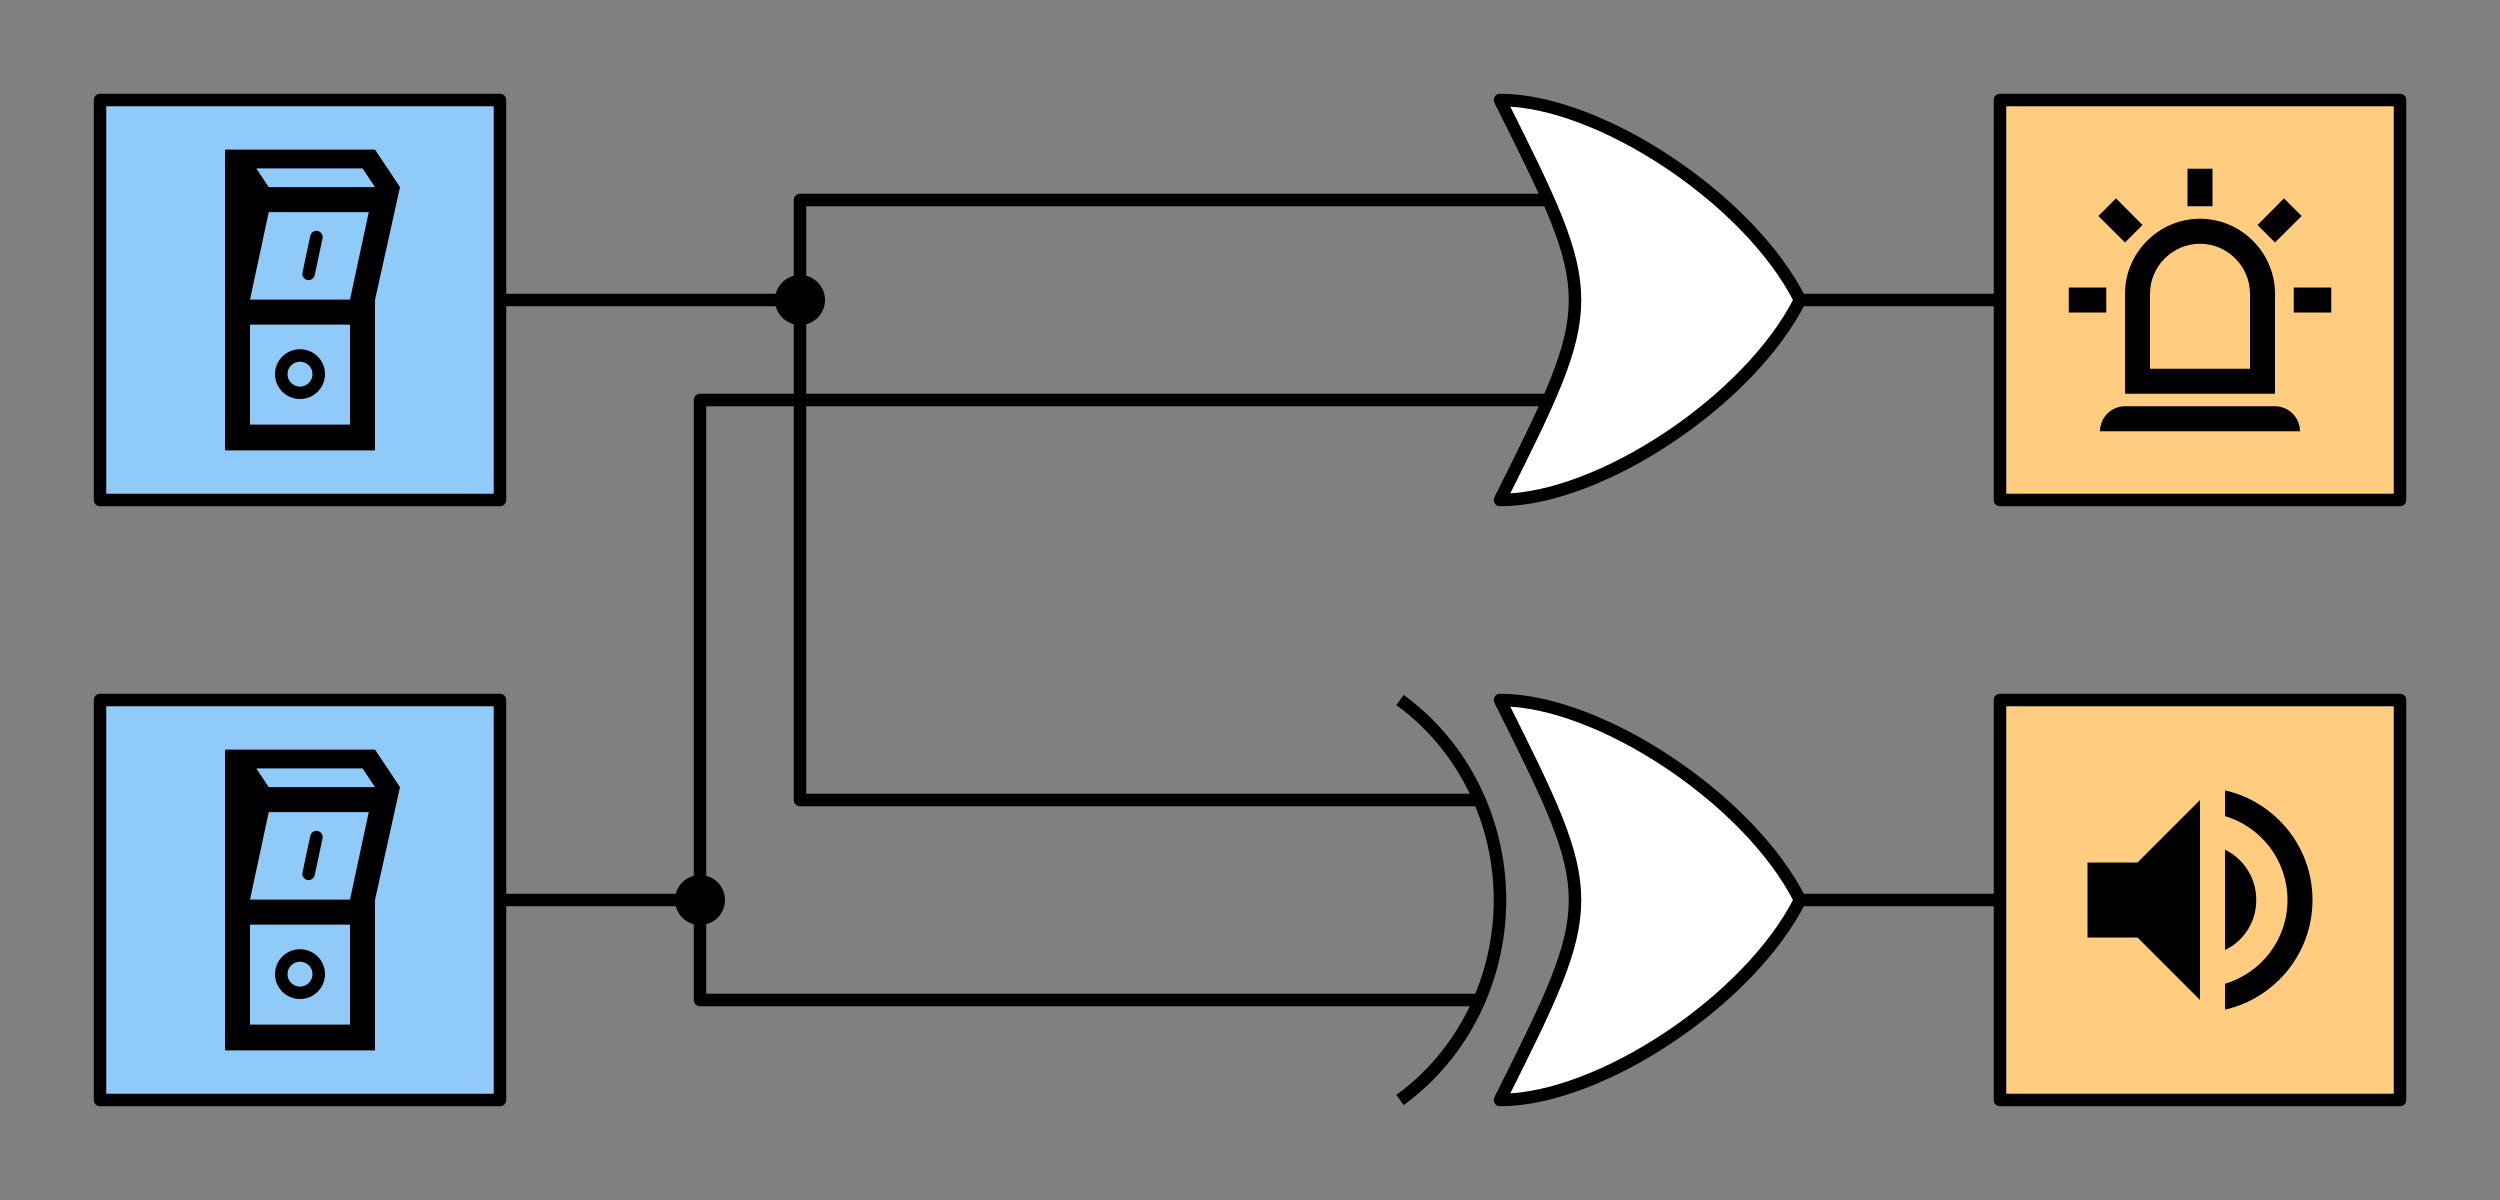 <?xml version="1.0" encoding="UTF-8" standalone="no"?>
<!DOCTYPE svg PUBLIC "-//W3C//DTD SVG 1.1//EN" "http://www.w3.org/Graphics/SVG/1.1/DTD/svg11.dtd">
<svg width="400px" height="192px" version="1.1" xmlns="http://www.w3.org/2000/svg" xmlns:xlink="http://www.w3.org/1999/xlink" xml:space="preserve" xmlns:serif="http://www.serif.com/" style="fill-rule:evenodd;clip-rule:evenodd;stroke-linejoin:round;stroke-miterlimit:1.5;">
    <rect width="100%" height="100%" fill="#808080" stroke="none"/>
    <path d="M288,48L320,48" style="fill:none;stroke:black;stroke-width:2px;"/>
    <path d="M288,144L320,144" style="fill:none;stroke:black;stroke-width:2px;"/>
    <path d="M80,144L112,144" style="fill:none;stroke:black;stroke-width:2px;stroke-linecap:round;"/>
    <path d="M80,48L112,48" style="fill:none;stroke:black;stroke-width:2px;"/>
    <g id="Lautsprecher">
        <rect x="320" y="112" width="64" height="64" style="fill:rgb(255,204,128);stroke:black;stroke-width:2px;stroke-linecap:round;"/>
        <path d="M356,126.46L356,130.58C361.78,132.3 366,137.66 366,144C366,150.34 361.78,155.68 356,157.4L356,161.54C364,159.72 370,152.56 370,144C370,135.44 364,128.28 356,126.46M361,144C361,140.46 359,137.42 356,135.94L356,152C359,150.58 361,147.52 361,144M334,138L334,150L342,150L352,160L352,128L342,138L334,138Z" style="fill-rule:nonzero;"/>
    </g>
    <g id="Licht">
        <rect x="320" y="16" width="64" height="64" style="fill:rgb(255,204,128);stroke:black;stroke-width:2px;stroke-linecap:round;"/>
        <path d="M340,38.8L335.74,34.56L338.56,31.74L342.8,36L340,38.8M354,27L354,33L350,33L350,27L354,27M368.26,34.56L364,38.8L361.2,36L365.44,31.74L368.26,34.56M337,46L337,50L331,50L331,46L337,46M367,46L373,46L373,50L367,50L367,46M340,65L364,65C366.194,65 368,66.806 368,69L336,69C336,66.806 337.806,65 340,65M352,35C358.583,35 364,40.417 364,47L364,63L340,63L340,47C340,40.417 345.417,35 352,35M352,39C347.611,39 344,42.611 344,47L344,59L360,59L360,47C360,42.611 356.389,39 352,39Z" style="fill-rule:nonzero;"/>
    </g>
    <g id="Schalter">
        <rect x="16" y="112" width="64" height="64" style="fill:rgb(144,202,249);stroke:black;stroke-width:2px;stroke-linecap:round;"/>
        <g>
            <path d="M48,151.876C50.208,151.876 52,153.661 52,155.861C52,158.06 50.208,159.846 48,159.846C45.792,159.846 44,158.06 44,155.861C44,153.661 45.792,151.876 48,151.876ZM48,153.868C49.104,153.868 50,154.761 50,155.861C50,156.961 49.104,157.853 48,157.853C46.896,157.853 46,156.961 46,155.861C46,154.761 46.896,153.868 48,153.868Z"/>
            <path d="M36,119.939L36,168.061L60,168.061L60,143.991L64,125.939L60,119.939L36,119.939ZM40,163.939L56,163.939L56,147.939L40,147.939L40,163.939ZM40,143.939L56,143.939L59,129.939L43,129.939L40,143.939ZM41,122.939L43,125.939L60,125.939L58,122.939L41,122.939Z"/>
            <path d="M49.646,133.734C49.762,133.189 50.294,132.839 50.834,132.954C51.374,133.069 51.718,133.605 51.602,134.15L50.354,140.019L50.353,140.026C50.234,140.567 49.704,140.914 49.166,140.8C48.626,140.685 48.282,140.149 48.398,139.603L49.646,133.734Z"/>
        </g>
    </g>
    <g id="Schalter1" serif:id="Schalter">
        <rect x="16" y="16" width="64" height="64" style="fill:rgb(144,202,249);stroke:black;stroke-width:2px;stroke-linecap:round;"/>
        <g>
            <path d="M48,55.876C50.208,55.876 52,57.661 52,59.861C52,62.06 50.208,63.846 48,63.846C45.792,63.846 44,62.06 44,59.861C44,57.661 45.792,55.876 48,55.876ZM48,57.868C49.104,57.868 50,58.761 50,59.861C50,60.961 49.104,61.853 48,61.853C46.896,61.853 46,60.961 46,59.861C46,58.761 46.896,57.868 48,57.868Z"/>
            <path d="M36,23.939L36,72.061L60,72.061L60,47.991L64,29.939L60,23.939L36,23.939ZM40,67.939L56,67.939L56,51.939L40,51.939L40,67.939ZM40,47.939L56,47.939L59,33.939L43,33.939L40,47.939ZM41,26.939L43,29.939L60,29.939L58,26.939L41,26.939Z"/>
            <path d="M49.646,37.734C49.762,37.189 50.294,36.839 50.834,36.954C51.374,37.069 51.718,37.605 51.602,38.15L50.354,44.019L50.353,44.026C50.234,44.567 49.704,44.914 49.166,44.8C48.626,44.685 48.282,44.149 48.398,43.603L49.646,37.734Z"/>
        </g>
    </g>
    <g id="Lösung">
        <g id="XOR-Gatter">
            <path d="M224,112C234.166,119.386 240,131.434 240,144C240,156.566 234.166,168.614 224,176" style="fill:none;fill-rule:nonzero;stroke:black;stroke-width:2px;stroke-linejoin:miter;stroke-miterlimit:10;"/>
            <path id="OR" d="M240,112C256,112 280,128 288,144C280,160 256,176 240,176C256,144 256,144 240,112Z" style="fill:white;fill-rule:nonzero;stroke:black;stroke-width:2px;stroke-linejoin:miter;stroke-miterlimit:10;"/>
        </g>
        <path id="OR1" serif:id="OR" d="M240,16C256,16 280,32 288,48C280,64 256,80 240,80C256,48 256,48 240,16Z" style="fill:white;fill-rule:nonzero;stroke:black;stroke-width:2px;stroke-linejoin:miter;stroke-miterlimit:10;"/>
        <path d="M112,144L112,64L248,64" style="fill:none;stroke:black;stroke-width:2px;"/>
        <path d="M128,48L128,32L248,32" style="fill:none;stroke:black;stroke-width:2px;"/>
        <path d="M112,144L112,160L237,160" style="fill:none;stroke:black;stroke-width:2px;"/>
        <path d="M128,48L128,128L236,128" style="fill:none;stroke:black;stroke-width:2px;"/>
        <path d="M112,48L128,48" style="fill:none;stroke:black;stroke-width:2px;"/>
        <circle cx="112" cy="144" r="4"/>
        <circle cx="128" cy="48" r="4"/>
    </g>
</svg>
